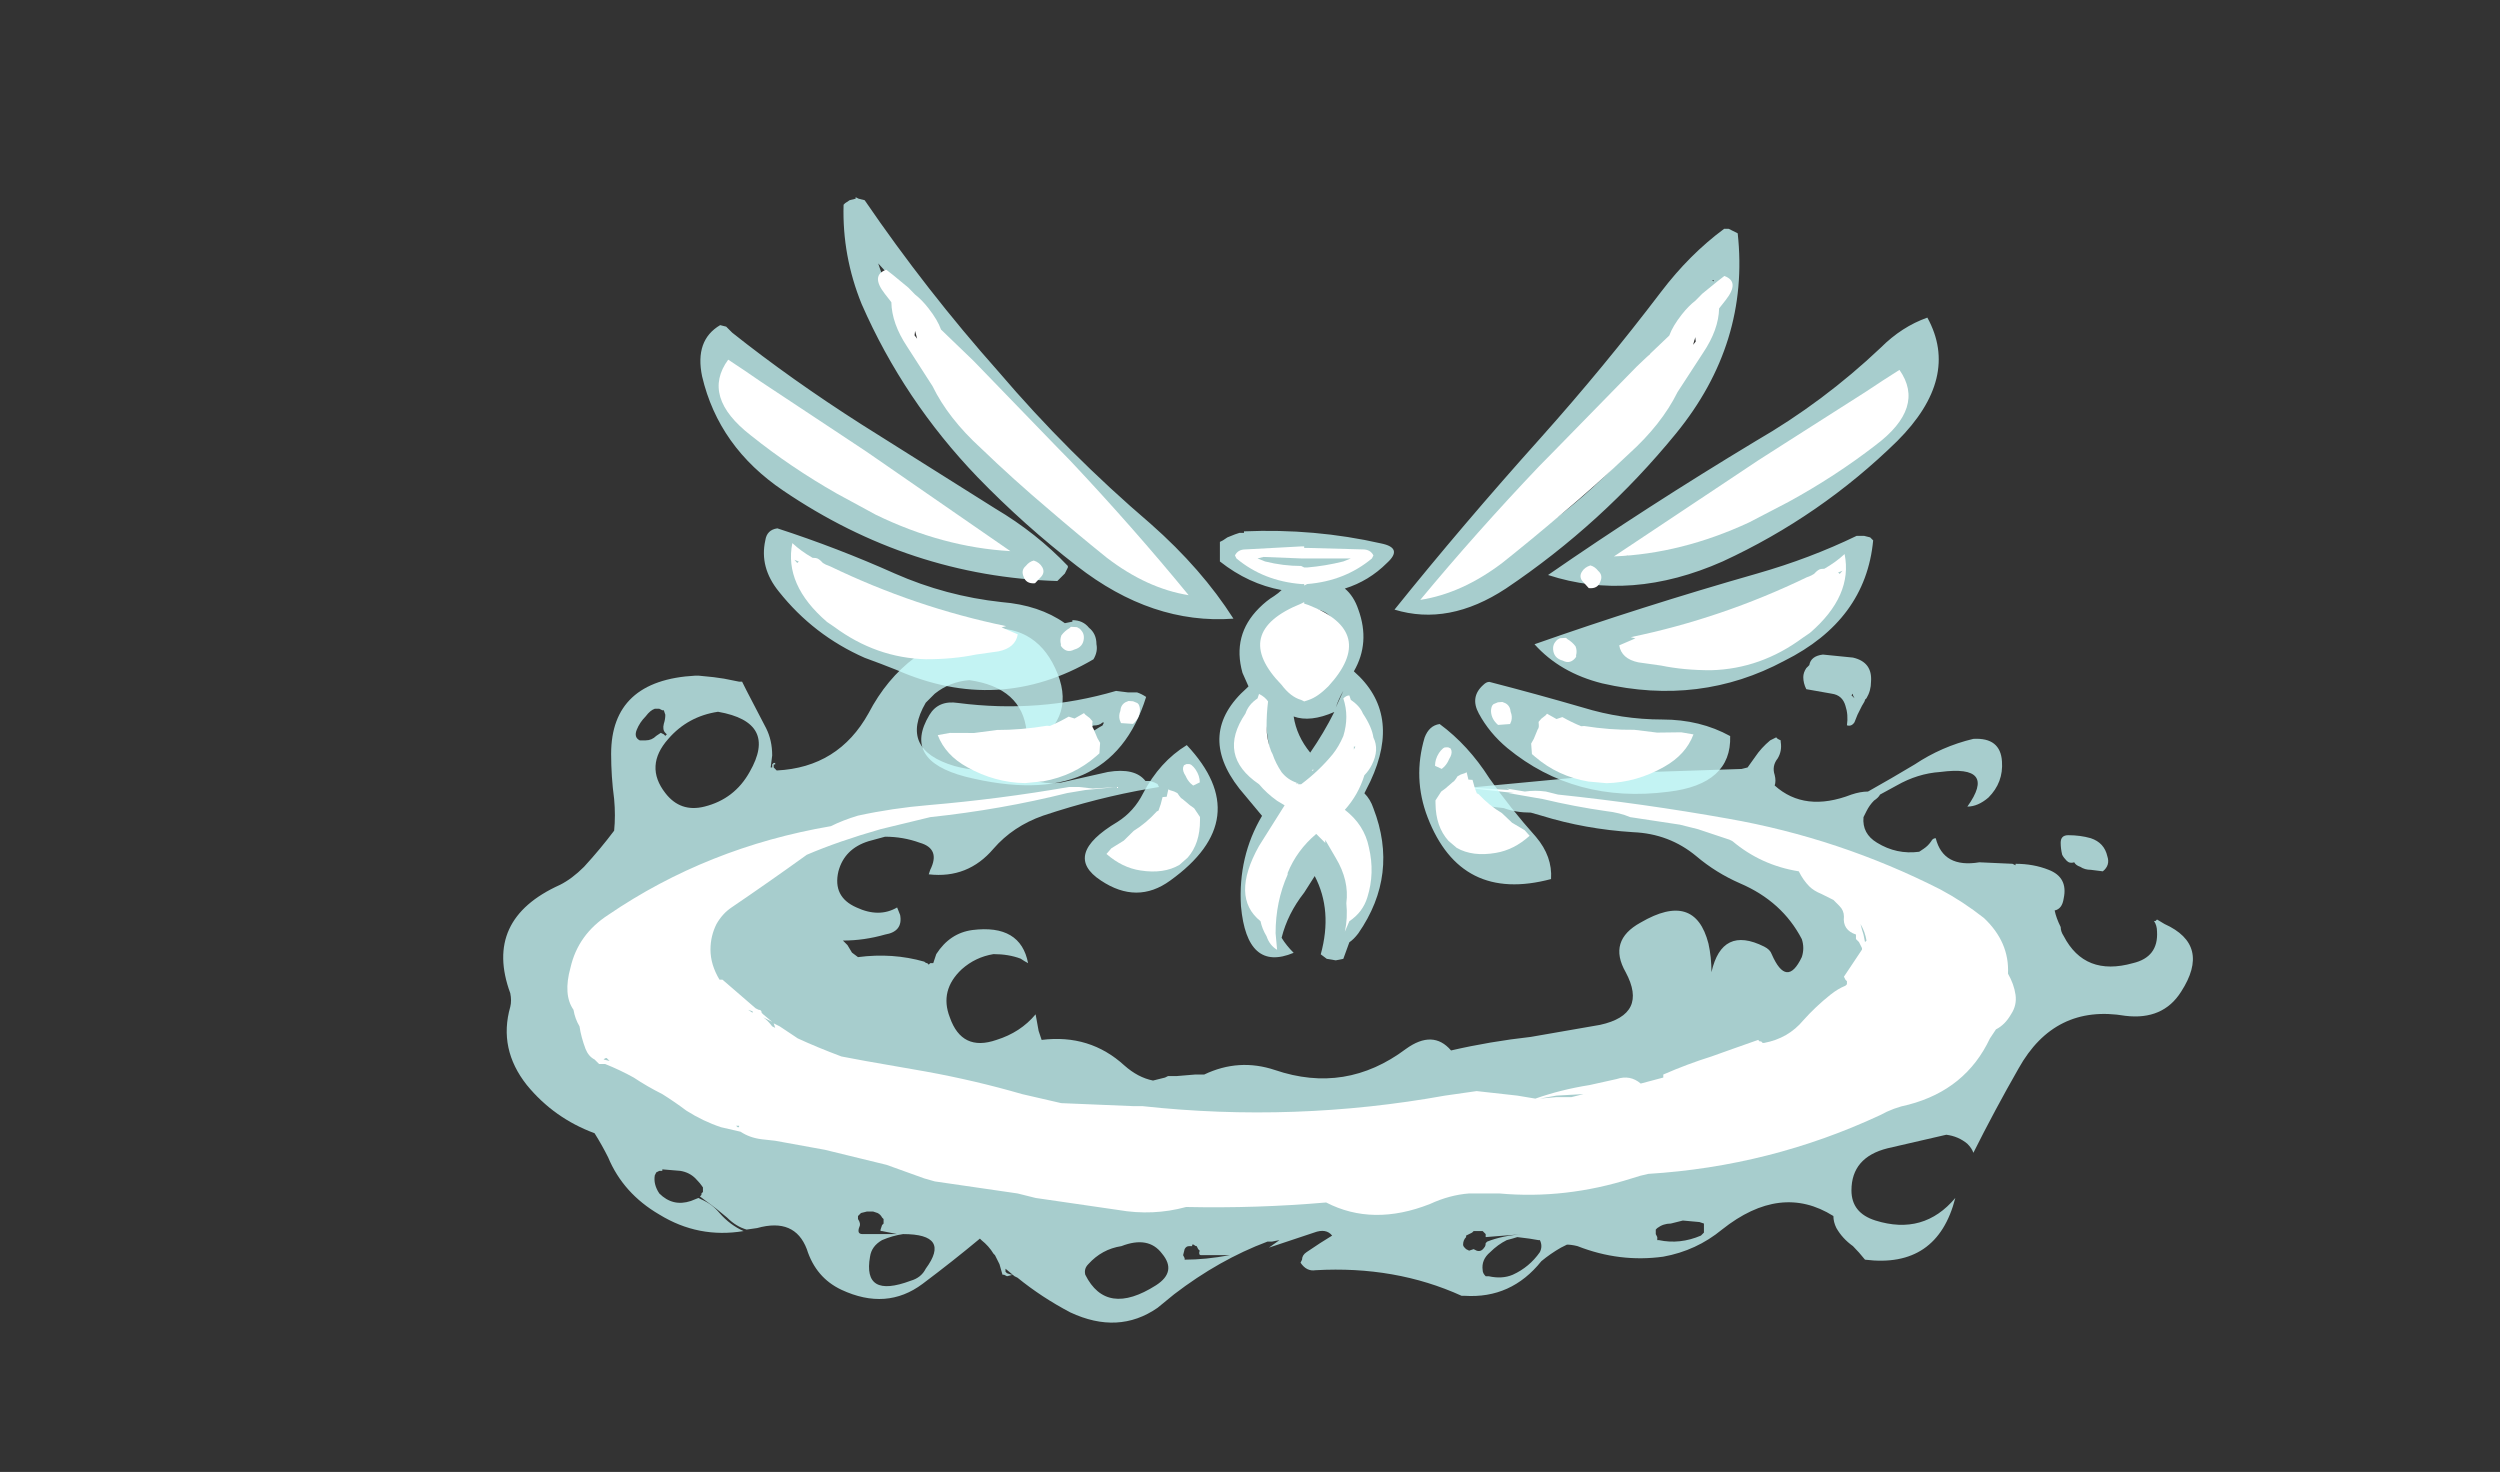 <?xml version="1.0" encoding="UTF-8" standalone="no"?>
<svg xmlns:ffdec="https://www.free-decompiler.com/flash" xmlns:xlink="http://www.w3.org/1999/xlink" ffdec:objectType="frame" height="342.25px" width="581.3px" xmlns="http://www.w3.org/2000/svg">
  <rect width="100%" height="100%" fill="#333333" stroke="none"/>
  <g transform="matrix(1.0, 0.0, 0.0, 1.0, 286.5, 417.85)">
    <use ffdec:characterId="1313" height="23.1" transform="matrix(7.0, 0.0, 0.0, 7.0, -169.6, -271.95)" width="56.15" xlink:href="#shape0"/>
    <use ffdec:characterId="1306" height="14.2" transform="matrix(7.0, 0.0, 0.0, 7.0, -154.55, -234.85)" width="48.1" xlink:href="#shape1"/>
    <use ffdec:characterId="1315" height="25.35" transform="matrix(7.0, 0.0, 0.0, 7.0, -123.6, -372.0)" width="41.15" xlink:href="#shape2"/>
    <use ffdec:characterId="1298" height="13.4" transform="matrix(7.0, 0.0, 0.0, 7.0, 0.3, -290.8)" width="4.75" xlink:href="#shape3"/>
    <use ffdec:characterId="1288" height="9.5" transform="matrix(6.949, -0.823, 0.823, 6.949, 35.925, -344.38)" width="11.5" xlink:href="#shape4"/>
    <use ffdec:characterId="1289" height="6.6" transform="matrix(6.985, -0.432, 0.432, 6.985, 78.324, -327.091)" width="11.25" xlink:href="#shape5"/>
    <use ffdec:characterId="1290" height="3.6" transform="matrix(6.987, -0.401, 0.401, 6.987, 73.584, -285.077)" width="9.9" xlink:href="#shape6"/>
    <use ffdec:characterId="1291" height="2.95" transform="matrix(6.979, -0.524, 0.524, 6.979, 60.04, -254.419)" width="6.65" xlink:href="#shape7"/>
    <use ffdec:characterId="1291" height="2.95" transform="matrix(3.879, 1.794, -3.784, 5.864, 49.239, -244.537)" width="6.65" xlink:href="#shape7"/>
    <use ffdec:characterId="1288" height="9.5" transform="matrix(-6.944, -0.859, -0.859, 6.944, -1.957, -345.428)" width="11.5" xlink:href="#shape4"/>
    <use ffdec:characterId="1289" height="6.6" transform="matrix(-6.976, -0.554, -0.554, 6.976, -40.443, -328.13)" width="11.25" xlink:href="#shape5"/>
    <use ffdec:characterId="1290" height="3.6" transform="matrix(-6.987, -0.398, -0.398, 6.987, -33.444, -287.646)" width="9.9" xlink:href="#shape6"/>
    <use ffdec:characterId="1291" height="2.95" transform="matrix(-6.983, -0.462, -0.462, 6.983, -21.303, -254.674)" width="6.65" xlink:href="#shape7"/>
    <use ffdec:characterId="1291" height="2.95" transform="matrix(-3.847, 1.862, 3.886, 5.797, -9.667, -240.655)" width="6.65" xlink:href="#shape7"/>
  </g>
  <defs>
    <g id="shape0" transform="matrix(1.0, 0.0, 0.0, 1.0, 25.9, 9.6)">
      <path d="M5.7 -4.05 L5.85 -4.1 5.9 -4.2 5.9 -4.25 9.6 -4.6 11.7 -4.75 12.2 -4.8 15.25 -4.9 15.45 -4.95 15.7 -5.3 Q15.9 -5.6 16.2 -5.85 16.3 -5.9 16.4 -5.95 L16.45 -5.9 16.55 -5.85 16.55 -5.8 Q16.6 -5.5 16.45 -5.25 16.25 -5.0 16.35 -4.7 16.4 -4.5 16.35 -4.35 17.35 -3.45 18.9 -4.05 19.2 -4.15 19.45 -4.15 20.25 -4.6 21.0 -5.05 21.9 -5.65 22.95 -5.9 23.85 -5.95 23.9 -5.15 23.95 -4.45 23.45 -3.95 23.1 -3.65 22.75 -3.65 23.75 -5.05 21.85 -4.8 21.1 -4.75 20.4 -4.35 L19.85 -4.05 Q19.8 -3.95 19.65 -3.85 19.5 -3.7 19.4 -3.5 L19.3 -3.3 Q19.25 -2.75 19.75 -2.45 20.4 -2.05 21.15 -2.15 L21.3 -2.25 Q21.45 -2.35 21.55 -2.5 21.6 -2.6 21.7 -2.6 21.95 -1.6 23.15 -1.8 L24.25 -1.75 24.35 -1.7 24.35 -1.75 Q24.95 -1.75 25.45 -1.55 26.1 -1.3 25.95 -0.6 25.9 -0.25 25.65 -0.2 25.7 0.05 25.85 0.35 25.85 0.5 25.95 0.65 26.65 2.0 28.25 1.55 29.1 1.35 29.05 0.5 29.05 0.3 28.95 0.15 L29.0 0.15 29.05 0.1 29.3 0.25 Q30.85 0.95 29.85 2.5 29.25 3.45 28.0 3.3 25.65 2.9 24.45 5.05 23.65 6.45 22.95 7.85 22.9 7.7 22.75 7.55 22.45 7.3 22.05 7.25 L20.1 7.7 Q18.9 8.0 18.9 9.1 18.9 9.85 19.7 10.1 21.3 10.6 22.35 9.35 21.75 11.7 19.35 11.4 19.15 11.15 18.95 10.95 18.6 10.7 18.4 10.35 18.3 10.15 18.3 9.95 16.55 8.85 14.6 10.4 13.75 11.1 12.65 11.3 11.2 11.5 9.8 10.95 9.6 10.9 9.45 10.9 L9.25 11.0 Q8.9 11.2 8.6 11.45 7.6 12.7 6.05 12.6 L5.95 12.6 Q3.75 11.6 1.1 11.75 0.8 11.8 0.6 11.5 L0.65 11.4 Q0.65 11.25 0.8 11.15 L1.25 10.85 1.65 10.6 Q1.45 10.35 1.05 10.5 0.45 10.7 -0.15 10.9 L-0.45 11.0 -0.1 10.75 -0.35 10.8 -0.5 10.8 Q-2.1 11.4 -3.6 12.55 L-4.15 13.0 Q-5.45 13.9 -7.05 13.15 -8.0 12.65 -8.8 12.0 L-8.9 11.95 -9.2 11.7 -9.2 11.8 -9.15 11.85 -9.0 11.9 -8.95 11.9 -9.15 11.95 -9.25 11.9 -9.3 11.9 -9.4 11.55 -9.55 11.25 -9.6 11.2 Q-9.75 10.95 -10.0 10.75 L-10.05 10.7 Q-10.95 11.45 -11.95 12.2 -13.15 13.1 -14.65 12.4 -15.5 12.0 -15.8 11.05 -16.2 10.0 -17.45 10.35 L-17.8 10.4 Q-18.15 10.3 -18.45 10.0 -18.8 9.7 -19.15 9.45 L-19.35 9.3 -19.3 9.25 -19.3 9.2 -19.25 9.15 -19.25 9.0 Q-19.35 8.85 -19.5 8.7 -19.7 8.5 -20.0 8.45 L-20.6 8.4 -20.6 8.45 -20.7 8.45 -20.8 8.5 -20.85 8.6 Q-20.9 8.9 -20.7 9.2 -20.25 9.65 -19.65 9.45 L-19.4 9.35 -19.3 9.4 Q-18.95 9.55 -18.7 9.85 -18.35 10.25 -17.9 10.45 -19.4 10.7 -20.7 9.9 -21.9 9.2 -22.4 8.0 -22.6 7.6 -22.85 7.2 -24.2 6.7 -25.1 5.6 -26.05 4.4 -25.65 3.0 -25.6 2.8 -25.65 2.55 -26.55 0.1 -24.0 -1.05 -23.6 -1.25 -23.2 -1.65 -22.65 -2.25 -22.2 -2.85 -22.15 -3.35 -22.2 -3.9 -22.3 -4.65 -22.3 -5.4 -22.3 -7.85 -19.5 -8.0 L-19.4 -8.0 -18.9 -7.95 -18.55 -7.9 -18.05 -7.8 -17.95 -7.8 -17.8 -7.5 -17.15 -6.25 Q-16.95 -5.85 -16.95 -5.35 L-17.0 -4.95 -16.95 -4.95 -16.95 -5.05 -16.9 -5.1 -16.85 -5.1 -16.85 -5.05 -16.9 -5.05 -16.9 -4.95 -16.8 -4.85 Q-14.75 -4.95 -13.75 -6.75 -12.55 -9.05 -10.0 -9.55 L-9.95 -9.55 Q-8.25 -9.75 -7.55 -8.25 -6.8 -6.65 -8.3 -5.7 -9.2 -5.1 -8.25 -4.55 L-8.65 -4.7 Q-8.05 -4.35 -7.35 -4.45 L-5.8 -4.8 Q-4.9 -4.95 -4.55 -4.5 L-4.4 -4.5 -4.25 -4.45 -4.15 -4.4 -4.1 -4.3 -4.4 -4.25 Q-6.15 -3.95 -7.95 -3.35 -8.95 -3.0 -9.6 -2.25 -10.45 -1.25 -11.75 -1.4 L-11.7 -1.55 Q-11.35 -2.25 -12.05 -2.45 -12.6 -2.65 -13.2 -2.65 L-13.75 -2.5 Q-14.55 -2.25 -14.75 -1.5 -14.95 -0.65 -14.15 -0.3 -13.4 0.05 -12.8 -0.3 L-12.7 -0.05 Q-12.6 0.5 -13.2 0.6 -13.9 0.8 -14.6 0.8 L-14.45 0.95 -14.3 1.2 -14.1 1.35 Q-12.95 1.2 -11.9 1.5 -11.85 1.55 -11.8 1.55 L-11.75 1.6 -11.7 1.55 -11.6 1.55 -11.5 1.25 Q-11.05 0.55 -10.3 0.45 -8.7 0.25 -8.45 1.55 -8.55 1.5 -8.7 1.4 -9.1 1.25 -9.6 1.25 -10.2 1.35 -10.65 1.75 -11.4 2.45 -11.05 3.35 -10.65 4.5 -9.5 4.1 -8.7 3.85 -8.2 3.25 L-8.1 3.8 -8.0 4.1 Q-6.4 3.9 -5.25 4.95 -4.8 5.35 -4.3 5.45 L-3.9 5.35 -3.8 5.3 -3.5 5.3 -2.9 5.25 -2.6 5.25 Q-1.45 4.7 -0.25 5.1 2.1 5.9 4.1 4.4 5.0 3.75 5.6 4.45 6.9 4.15 8.25 4.0 L10.55 3.6 Q12.15 3.25 11.4 1.85 10.8 0.8 11.9 0.2 13.7 -0.85 14.15 0.9 14.25 1.35 14.25 1.85 14.6 0.3 16.0 1.0 16.2 1.1 16.25 1.25 16.75 2.4 17.25 1.35 17.35 1.05 17.25 0.75 16.6 -0.5 15.2 -1.1 14.4 -1.45 13.75 -2.0 12.85 -2.75 11.65 -2.8 10.05 -2.9 8.6 -3.35 L8.25 -3.45 Q7.75 -3.45 7.35 -3.6 6.35 -3.7 5.55 -4.0 5.6 -4.05 5.7 -4.05 M17.95 -8.7 L18.95 -8.6 Q19.6 -8.45 19.55 -7.8 19.55 -7.5 19.4 -7.25 L19.35 -7.2 Q19.35 -7.15 19.25 -7.0 L19.1 -6.7 19.0 -6.45 Q18.9 -6.3 18.75 -6.35 18.8 -6.7 18.7 -7.0 18.6 -7.35 18.25 -7.4 L17.4 -7.55 Q17.3 -7.75 17.3 -7.95 17.3 -8.1 17.4 -8.25 L17.5 -8.35 Q17.55 -8.65 17.95 -8.7 M19.0 -7.25 L18.95 -7.35 18.95 -7.4 18.9 -7.35 19.0 -7.25 M25.85 -2.45 Q25.85 -2.7 26.1 -2.7 26.5 -2.7 26.85 -2.6 27.3 -2.45 27.4 -2.0 27.5 -1.7 27.25 -1.5 L26.85 -1.55 Q26.65 -1.55 26.5 -1.65 26.35 -1.7 26.3 -1.8 26.15 -1.75 26.05 -1.85 25.95 -1.95 25.9 -2.05 25.85 -2.25 25.85 -2.45 M-12.35 12.1 Q-12.0 12.0 -11.85 11.7 -11.0 10.55 -12.6 10.55 -12.95 10.6 -13.3 10.75 -13.65 10.95 -13.7 11.3 -13.95 12.7 -12.35 12.1 M-14.05 10.3 Q-14.15 10.55 -13.95 10.55 L-12.8 10.55 -13.3 10.45 -13.35 10.45 -13.35 10.4 -13.3 10.25 -13.25 10.2 -13.25 10.05 -13.3 10.0 Q-13.35 9.9 -13.45 9.85 L-13.6 9.8 -13.8 9.8 -14.0 9.85 -14.1 9.95 -14.1 10.05 Q-14.0 10.2 -14.05 10.3 M-3.3 11.25 L-3.25 11.35 -3.25 11.4 Q-2.55 11.4 -1.75 11.25 L-2.7 11.25 Q-2.8 11.25 -2.75 11.1 L-2.8 11.05 -2.85 10.95 Q-2.9 10.95 -2.95 10.9 L-3.0 10.9 -3.0 10.95 -3.1 10.95 Q-3.2 10.95 -3.25 11.05 L-3.3 11.25 M-6.45 11.55 Q-6.6 11.7 -6.55 11.9 -5.85 13.3 -4.2 12.25 -3.5 11.8 -4.0 11.2 -4.45 10.6 -5.35 10.95 -6.0 11.05 -6.45 11.55 M-10.4 -7.85 Q-11.05 -7.8 -11.55 -7.4 -11.7 -7.25 -11.85 -7.1 -12.75 -5.55 -10.9 -5.0 -9.3 -4.55 -8.6 -5.75 -8.45 -5.95 -8.5 -6.15 -8.65 -7.6 -10.4 -7.85 M-20.55 -6.4 Q-20.5 -6.55 -20.5 -6.7 L-20.55 -6.85 -20.6 -6.85 -20.7 -6.9 -20.85 -6.9 Q-21.0 -6.85 -21.15 -6.65 -21.35 -6.45 -21.45 -6.2 -21.55 -5.95 -21.35 -5.85 L-21.15 -5.85 Q-20.95 -5.85 -20.8 -6.0 L-20.65 -6.1 -20.55 -6.05 -20.5 -6.0 -20.45 -6.05 -20.5 -6.1 Q-20.6 -6.2 -20.55 -6.4 M-19.2 -3.65 Q-18.2 -3.9 -17.7 -4.8 -16.75 -6.45 -18.75 -6.8 -19.75 -6.65 -20.4 -5.9 -21.2 -5.0 -20.5 -4.1 -20.0 -3.45 -19.2 -3.65 M8.2 10.7 L7.8 10.65 Q7.65 10.7 7.45 10.75 7.15 10.9 6.9 11.15 6.6 11.4 6.65 11.75 6.65 11.85 6.75 11.95 L6.85 11.95 Q7.3 12.05 7.65 11.9 8.2 11.65 8.55 11.15 8.65 10.95 8.55 10.75 L8.5 10.75 8.2 10.7 M8.0 10.55 L6.75 10.65 6.75 10.55 6.65 10.45 6.35 10.45 6.3 10.5 6.1 10.6 6.1 10.65 Q6.0 10.75 6.0 10.9 6.0 10.95 6.05 11.0 L6.1 11.05 6.2 11.1 6.35 11.05 6.45 11.1 Q6.6 11.15 6.7 11.0 6.75 10.95 6.75 10.85 L6.8 10.8 Q7.3 10.6 8.0 10.55 M12.9 10.2 Q12.65 10.2 12.45 10.35 L12.4 10.4 12.4 10.55 12.45 10.65 12.45 10.75 12.5 10.75 Q13.2 10.9 13.9 10.6 L14.0 10.5 14.0 10.2 13.85 10.15 13.3 10.1 12.9 10.2" fill="#ccfffe" fill-opacity="0.753" fill-rule="evenodd" stroke="none"/>
    </g>
    <g id="shape1" transform="matrix(1.0, 0.0, 0.0, 1.0, 23.75, 4.3)">
      <path d="M9.15 -4.05 Q12.0 -3.75 14.8 -3.25 18.5 -2.6 21.85 -0.9 22.6 -0.5 23.3 0.05 24.15 0.85 24.1 1.9 24.3 2.25 24.35 2.6 24.4 2.95 24.2 3.25 24.0 3.6 23.7 3.75 L23.5 4.05 Q22.7 5.75 20.8 6.25 20.3 6.35 19.85 6.6 16.2 8.3 12.15 8.55 11.9 8.6 11.6 8.7 9.4 9.4 7.2 9.2 L6.2 9.2 Q5.55 9.25 4.9 9.55 3.0 10.3 1.45 9.5 -0.85 9.7 -3.2 9.65 -4.3 9.95 -5.45 9.75 L-8.2 9.35 -8.8 9.2 -11.55 8.8 -11.9 8.7 -13.15 8.25 -15.2 7.75 -16.85 7.45 -17.3 7.4 Q-17.7 7.35 -18.0 7.15 L-18.65 7.0 Q-19.25 6.8 -19.8 6.45 -20.2 6.15 -20.6 5.9 -21.1 5.65 -21.55 5.35 -22.0 5.1 -22.5 4.9 L-22.7 4.9 -22.85 4.75 Q-23.05 4.65 -23.15 4.4 -23.3 4.0 -23.35 3.65 -23.5 3.4 -23.55 3.1 -23.9 2.6 -23.65 1.7 -23.4 0.6 -22.4 -0.05 -19.1 -2.3 -15.0 -3.0 -14.6 -3.2 -14.1 -3.35 -12.95 -3.6 -11.75 -3.7 -9.4 -3.9 -7.1 -4.3 L-6.75 -4.3 -6.3 -4.25 -5.5 -4.3 -6.55 -4.2 -7.15 -4.1 Q-9.35 -3.55 -11.7 -3.3 L-13.35 -2.9 Q-14.75 -2.5 -15.8 -2.05 -17.05 -1.15 -18.3 -0.3 -18.6 -0.1 -18.8 0.25 -19.0 0.65 -19.0 1.1 -19.0 1.6 -18.7 2.1 L-18.6 2.1 -17.5 3.05 -17.4 3.1 Q-17.3 3.1 -17.3 3.2 L-17.25 3.25 -16.95 3.5 -17.25 3.35 Q-17.1 3.45 -16.95 3.65 L-16.85 3.7 -16.9 3.55 -16.7 3.65 -16.1 4.05 Q-15.45 4.35 -14.65 4.65 L-13.85 4.8 -11.85 5.15 Q-10.2 5.45 -8.65 5.9 L-7.35 6.2 -4.95 6.3 -4.65 6.3 Q0.4 6.85 5.4 5.95 L6.45 5.8 7.8 5.95 8.4 6.05 Q9.25 5.75 10.2 5.6 L11.1 5.4 Q11.55 5.25 11.9 5.55 L12.65 5.35 12.65 5.25 Q13.45 4.9 14.25 4.65 L14.95 4.4 15.8 4.1 15.85 4.15 15.9 4.15 15.95 4.2 16.0 4.2 Q16.8 4.05 17.3 3.45 17.7 3.0 18.2 2.6 18.45 2.4 18.7 2.3 L18.75 2.25 18.75 2.15 18.7 2.1 18.65 2.0 19.25 1.1 19.25 1.05 19.15 0.85 19.05 0.75 19.05 0.6 Q18.6 0.45 18.65 0.0 18.65 -0.2 18.5 -0.35 L18.3 -0.55 17.9 -0.75 Q17.65 -0.85 17.5 -1.0 17.3 -1.2 17.15 -1.5 15.9 -1.7 14.95 -2.5 L14.85 -2.55 13.8 -2.9 13.2 -3.05 11.55 -3.3 Q11.2 -3.45 10.75 -3.5 9.7 -3.65 8.65 -3.9 L7.5 -4.1 7.7 -4.1 5.9 -4.3 7.55 -4.2 7.45 -4.25 8.05 -4.15 Q8.4 -4.2 8.75 -4.15 L9.15 -4.05 M19.2 0.25 Q19.25 0.45 19.3 0.6 L19.35 0.85 19.4 0.8 Q19.35 0.5 19.2 0.25 M10.0 5.9 L9.1 5.95 8.55 6.05 9.1 6.0 9.6 6.0 10.0 5.9 M2.2 9.4 L2.2 9.4 M-11.2 -3.7 L-11.2 -3.7 M-9.95 5.85 L-9.95 5.85 M-17.75 3.1 L-17.6 3.2 -17.6 3.15 -17.75 3.1 M-22.55 4.75 L-22.35 4.8 -22.45 4.7 Q-22.5 4.7 -22.55 4.75 M-18.15 6.95 L-18.1 7.0 -18.05 7.0 -18.05 6.95 -18.15 6.95" fill="#ffffff" fill-rule="evenodd" stroke="none"/>
    </g>
    <g id="shape2" transform="matrix(1.0, 0.0, 0.0, 1.0, 20.05, 25.05)">
      <path d="M13.6 -22.25 L13.6 -22.3 13.55 -22.3 13.6 -22.25 M14.1 -24.0 L14.4 -23.85 Q14.8 -20.2 12.35 -17.2 9.9 -14.2 6.7 -12.05 4.8 -10.8 3.0 -11.35 5.25 -14.15 7.85 -17.05 9.95 -19.4 11.85 -21.9 12.8 -23.15 13.95 -24.0 L14.1 -24.0 M12.4 -19.3 Q12.1 -18.7 11.5 -18.8 11.3 -19.3 11.5 -19.85 L10.1 -18.25 Q8.35 -16.25 6.55 -14.25 5.55 -13.1 4.4 -12.2 7.7 -13.45 10.25 -16.05 12.05 -17.95 13.1 -20.3 13.35 -20.8 13.45 -21.3 L13.3 -20.95 12.4 -19.3 M12.75 -14.35 Q11.75 -13.7 10.7 -13.15 13.5 -13.75 16.1 -15.25 17.7 -16.15 18.75 -17.65 19.35 -18.5 19.6 -19.1 18.0 -17.75 16.25 -16.6 14.55 -15.45 12.75 -14.35 M19.7 -16.95 Q17.15 -14.45 13.9 -12.95 10.85 -11.6 8.1 -12.5 11.35 -14.75 15.0 -16.95 17.25 -18.25 19.15 -20.05 19.85 -20.75 20.7 -21.05 21.8 -19.05 19.7 -16.95 M7.65 -10.2 Q11.2 -11.45 15.05 -12.55 16.8 -13.05 18.35 -13.8 L18.6 -13.8 18.8 -13.75 18.9 -13.65 Q18.65 -11.0 15.95 -9.65 13.15 -8.15 9.9 -8.9 8.5 -9.25 7.65 -10.2 M9.25 -8.1 Q10.55 -7.7 11.9 -7.7 13.15 -7.7 14.15 -7.15 14.2 -5.55 12.1 -5.3 9.0 -4.9 6.75 -6.75 6.15 -7.25 5.8 -7.9 5.5 -8.45 5.95 -8.85 6.05 -8.95 6.15 -8.95 7.7 -8.55 9.25 -8.1 M1.35 -12.05 Q1.65 -11.8 1.8 -11.35 2.2 -10.25 1.65 -9.3 3.25 -7.9 2.2 -5.65 L2.0 -5.25 Q2.2 -5.05 2.3 -4.75 3.15 -2.55 1.8 -0.6 1.65 -0.4 1.5 -0.3 L1.3 0.25 1.05 0.3 0.75 0.25 0.55 0.1 Q0.95 -1.35 0.35 -2.5 L0.0 -1.95 Q-0.55 -1.25 -0.75 -0.45 -0.6 -0.2 -0.35 0.05 -1.9 0.7 -2.1 -1.5 -2.2 -3.15 -1.4 -4.5 L-2.15 -5.4 Q-3.6 -7.25 -1.9 -8.75 L-1.85 -8.8 -2.05 -9.25 Q-2.4 -10.5 -1.5 -11.4 -1.25 -11.65 -1.0 -11.8 -0.85 -11.9 -0.75 -12.0 -1.85 -12.2 -2.8 -12.95 L-2.8 -13.6 -2.7 -13.65 -2.55 -13.75 -2.3 -13.85 -2.15 -13.9 -2.0 -13.9 -2.0 -13.95 Q0.35 -14.05 2.55 -13.55 3.3 -13.4 2.75 -12.9 2.15 -12.3 1.35 -12.05 M0.45 -11.35 Q-0.05 -11.15 -0.45 -10.75 -0.85 -10.35 -0.75 -9.75 -0.7 -9.4 -0.5 -9.05 L-0.4 -8.95 -0.3 -8.9 -0.1 -8.85 0.05 -8.8 Q0.55 -9.1 0.85 -9.6 1.2 -10.1 1.05 -10.7 0.95 -11.25 0.45 -11.35 M1.3 -8.65 Q1.15 -8.4 1.05 -8.1 L1.3 -8.65 M4.5 -7.55 Q5.45 -6.85 6.15 -5.75 6.85 -4.75 7.7 -3.8 8.25 -3.15 8.2 -2.4 5.2 -1.6 4.1 -4.45 3.6 -5.75 4.0 -7.1 4.15 -7.5 4.5 -7.55 M1.2 -5.75 Q1.4 -6.25 1.5 -6.8 1.4 -6.3 1.05 -5.85 L1.2 -5.75 M0.35 -5.05 L0.15 -4.85 0.55 -4.45 0.9 -5.1 0.7 -5.25 0.5 -5.15 Q0.45 -5.1 0.4 -5.05 L0.35 -5.05 M1.1 -3.6 Q1.45 -3.0 1.6 -2.25 L1.6 -2.2 Q1.8 -2.75 1.8 -3.35 1.75 -3.9 1.55 -4.35 L1.1 -3.6 M9.25 -6.75 L9.6 -6.65 9.65 -6.6 9.6 -6.6 9.15 -6.55 9.1 -6.5 Q10.65 -6.15 12.2 -6.5 L9.25 -6.75 M1.0 -7.95 Q0.2 -7.6 -0.35 -7.8 -0.25 -7.15 0.2 -6.6 0.65 -7.25 1.0 -7.95 M12.65 -10.35 L12.7 -10.25 12.7 -10.1 12.6 -9.9 Q14.2 -9.4 16.0 -10.6 16.55 -10.95 17.0 -11.5 17.55 -12.05 17.45 -12.35 16.4 -11.9 15.35 -11.5 14.25 -11.15 13.15 -10.95 12.0 -10.8 12.6 -10.45 L12.65 -10.35 M-5.1 -14.2 Q-3.4 -12.7 -2.35 -11.05 -5.05 -10.85 -7.55 -12.8 -9.3 -14.15 -10.85 -15.75 -13.3 -18.3 -14.7 -21.5 -15.35 -23.1 -15.3 -24.8 L-15.25 -24.85 -15.1 -24.95 -14.9 -25.0 -14.9 -25.05 -14.8 -25.0 -14.6 -24.95 Q-12.55 -21.95 -10.15 -19.25 -7.85 -16.55 -5.1 -14.2 M-18.35 -17.55 Q-17.8 -17.2 -17.35 -16.7 -16.9 -16.25 -16.35 -15.95 -15.95 -15.7 -15.55 -15.4 -15.95 -15.85 -16.4 -16.2 L-17.4 -17.0 Q-17.9 -17.4 -18.35 -17.55 M-19.2 -20.75 L-19.0 -20.55 Q-17.05 -19.0 -14.7 -17.5 L-10.25 -14.7 Q-8.9 -13.9 -7.85 -12.8 L-7.85 -12.75 -7.95 -12.55 -8.2 -12.3 Q-13.1 -12.45 -17.3 -15.3 -19.45 -16.75 -20.0 -19.1 -20.25 -20.3 -19.4 -20.8 L-19.2 -20.75 M-13.9 -15.15 Q-12.95 -14.35 -11.85 -13.95 -11.2 -13.75 -10.55 -13.6 -11.4 -14.55 -12.5 -15.05 -13.75 -15.65 -14.85 -16.4 -15.3 -16.65 -15.6 -16.7 L-13.9 -15.15 M-14.15 -22.85 Q-13.25 -20.1 -11.45 -17.85 -9.65 -15.6 -7.4 -13.85 -6.1 -12.85 -4.55 -12.35 L-9.55 -17.25 Q-11.3 -18.95 -12.7 -21.0 -13.4 -22.05 -14.15 -22.85 M-15.9 -12.5 Q-16.4 -12.75 -16.85 -12.85 -16.05 -11.45 -14.7 -10.5 -14.05 -10.0 -13.2 -9.85 L-12.85 -9.8 Q-11.7 -10.0 -10.4 -10.1 L-10.0 -10.2 -9.75 -10.35 Q-10.4 -10.45 -11.95 -11.05 -13.65 -11.7 -15.4 -12.3 L-15.9 -12.5 M-11.9 -7.15 L-11.85 -7.1 -11.8 -7.0 Q-11.1 -6.2 -10.05 -6.2 -9.1 -6.2 -8.3 -6.65 -8.25 -6.7 -8.25 -6.8 L-8.25 -6.95 -8.15 -7.15 -8.1 -7.2 -9.15 -7.2 -9.35 -7.15 Q-10.55 -7.15 -11.7 -7.15 L-11.9 -7.15 M-14.6 -9.75 Q-16.3 -10.5 -17.45 -11.95 -18.1 -12.75 -17.9 -13.65 -17.85 -14.0 -17.5 -14.05 -15.5 -13.4 -13.6 -12.55 -11.9 -11.8 -10.05 -11.6 -8.8 -11.5 -7.95 -10.9 L-7.7 -10.95 -7.7 -11.0 Q-7.35 -11.0 -7.15 -10.75 -6.9 -10.55 -6.9 -10.2 -6.85 -9.95 -7.0 -9.7 -10.15 -7.85 -13.55 -9.35 -14.05 -9.55 -14.6 -9.75 M-5.25 -8.45 Q-6.45 -4.6 -11.25 -5.8 -13.35 -6.35 -12.45 -7.85 -12.15 -8.35 -11.5 -8.25 -8.8 -7.9 -6.25 -8.65 L-5.85 -8.6 -5.55 -8.6 Q-5.4 -8.55 -5.25 -8.45 M-1.35 -8.2 L-1.35 -8.25 Q-2.7 -6.8 -0.7 -5.5 L-0.65 -5.5 -0.6 -5.55 Q-1.05 -6.0 -1.15 -6.7 L-1.35 -8.0 -1.35 -8.2 M-7.45 -7.4 L-7.8 -7.3 Q-7.35 -7.15 -6.95 -7.35 -6.8 -7.45 -6.7 -7.5 L-6.65 -7.6 -6.7 -7.6 Q-6.8 -7.5 -7.0 -7.5 L-7.25 -7.4 -7.45 -7.4 M-6.2 -4.3 Q-5.65 -4.65 -5.35 -5.25 -4.8 -6.3 -3.9 -6.85 -1.6 -4.4 -4.45 -2.35 -5.55 -1.55 -6.75 -2.35 -8.05 -3.2 -6.2 -4.3 M-4.3 -5.15 L-4.8 -4.4 Q-5.05 -3.95 -5.35 -3.6 -5.5 -3.35 -5.75 -3.1 -5.2 -3.45 -4.85 -3.95 L-4.4 -4.7 Q-4.2 -5.05 -4.3 -5.15 M-0.3 -3.35 L-0.6 -3.65 Q-1.0 -2.85 -1.1 -1.9 L-1.15 -1.85 Q-0.9 -2.55 -0.3 -3.35" fill="#ccfffe" fill-opacity="0.753" fill-rule="evenodd" stroke="none"/>
    </g>
    <g id="shape3" transform="matrix(1.0, 0.0, 0.0, 1.0, 2.35, 13.45)">
      <path d="M2.25 -13.05 Q1.35 -12.3 0.1 -12.2 L0.0 -12.15 0.0 -12.2 -0.1 -12.2 Q-1.35 -12.3 -2.25 -13.05 L-2.3 -13.15 Q-2.2 -13.35 -1.95 -13.35 L-0.1 -13.45 0.0 -13.45 0.0 -13.4 0.1 -13.4 1.95 -13.35 Q2.2 -13.35 2.3 -13.15 L2.25 -13.05 M0.1 -12.75 Q0.7 -12.8 1.3 -12.95 L1.55 -13.05 -0.1 -13.05 -1.35 -13.1 -1.55 -13.05 -1.3 -12.95 Q-0.7 -12.8 -0.1 -12.8 L0.0 -12.75 0.1 -12.75 M0.15 -11.5 Q2.45 -10.6 0.8 -8.8 0.45 -8.45 0.15 -8.35 L0.0 -8.3 -0.1 -8.35 Q-0.45 -8.45 -0.75 -8.85 -2.45 -10.6 -0.1 -11.55 L0.0 -11.6 0.0 -11.55 0.15 -11.5 M1.3 -7.15 Q1.5 -7.8 1.3 -8.4 1.4 -8.5 1.5 -8.5 L1.55 -8.35 Q1.85 -8.15 1.95 -7.9 2.25 -7.45 2.3 -7.1 2.5 -6.7 2.25 -6.2 2.15 -6.0 2.0 -5.85 1.8 -5.2 1.35 -4.7 2.0 -4.2 2.15 -3.45 2.35 -2.6 2.1 -1.8 1.95 -1.3 1.5 -1.0 L1.35 -0.65 Q1.45 -1.1 1.4 -1.6 1.5 -2.35 1.05 -3.1 L0.7 -3.7 0.7 -3.6 0.4 -3.9 Q-0.25 -3.35 -0.55 -2.6 L-0.55 -2.55 Q-0.95 -1.65 -0.95 -0.6 L-0.9 -0.05 Q-1.15 -0.2 -1.25 -0.5 -1.4 -0.75 -1.45 -1.0 -2.45 -1.8 -1.5 -3.5 L-0.65 -4.85 -0.9 -5.0 Q-1.25 -5.25 -1.5 -5.55 -2.9 -6.5 -1.95 -7.9 -1.85 -8.2 -1.55 -8.4 L-1.5 -8.55 Q-1.3 -8.45 -1.2 -8.3 -1.25 -7.9 -1.25 -7.45 -1.25 -7.05 -1.1 -6.65 L-1.05 -6.55 Q-0.95 -6.25 -0.75 -5.95 -0.55 -5.7 -0.25 -5.6 L-0.25 -5.55 -0.2 -5.6 -0.2 -5.55 -0.1 -5.55 Q0.5 -6.0 0.95 -6.55 1.15 -6.8 1.3 -7.15 M1.75 -7.05 L1.75 -7.05 M1.7 -6.8 L1.65 -6.8 1.65 -6.7 1.7 -6.8 M0.3 -6.05 L0.25 -6.0 0.3 -6.0 0.3 -6.05 M0.8 -5.15 L0.8 -5.15" fill="#ffffff" fill-rule="evenodd" stroke="none"/>
    </g>
    <g id="shape4" transform="matrix(1.0, 0.0, 0.0, 1.0, 5.75, 9.5)">
      <path d="M5.55 -9.5 Q6.05 -9.25 5.5 -8.7 L5.25 -8.45 Q5.15 -7.75 4.55 -7.05 L3.55 -5.85 Q2.9 -4.85 1.7 -4.0 0.5 -3.1 -0.8 -2.25 -1.85 -1.55 -2.9 -0.9 -4.35 -0.05 -5.75 0.0 -3.65 -2.0 -1.3 -3.95 L-0.8 -4.35 2.3 -6.85 3.5 -7.75 Q3.65 -8.05 4.0 -8.4 4.25 -8.65 4.5 -8.8 L4.75 -9.0 5.3 -9.35 5.55 -9.5 M4.35 -7.6 L4.25 -7.35 4.35 -7.45 4.35 -7.6" fill="#ffffff" fill-rule="evenodd" stroke="none"/>
    </g>
    <g id="shape5" transform="matrix(1.0, 0.0, 0.0, 1.0, 6.2, 5.6)">
      <path d="M0.85 -1.45 L-0.5 -0.85 Q-2.8 0.05 -5.05 0.0 L-0.05 -2.9 0.85 -3.4 3.65 -4.95 Q4.25 -5.3 4.8 -5.6 5.6 -4.3 3.85 -3.15 2.45 -2.2 0.85 -1.45 M-5.6 0.45 Q-5.45 0.6 -5.55 0.8 -5.65 1.05 -5.95 1.0 L-6.15 0.75 Q-6.25 0.6 -6.15 0.45 -6.05 0.3 -5.85 0.25 -5.7 0.3 -5.6 0.45" fill="#ffffff" fill-rule="evenodd" stroke="none"/>
    </g>
    <g id="shape6" transform="matrix(1.0, 0.0, 0.0, 1.0, 6.05, 3.6)">
      <path d="M2.65 -2.95 L2.75 -3.0 Q2.9 -3.15 3.0 -3.15 L3.1 -3.15 Q3.5 -3.35 3.8 -3.6 4.0 -2.2 2.5 -1.05 L2.25 -0.9 Q0.8 0.05 -0.85 0.0 -1.75 -0.05 -2.5 -0.25 L-3.25 -0.4 Q-3.8 -0.55 -3.85 -1.0 L-3.3 -1.2 -3.45 -1.25 Q-0.4 -1.7 2.5 -2.9 L2.65 -2.95 M3.7 -3.05 L3.55 -3.0 3.6 -2.95 3.7 -3.05 M-5.9 -1.3 L-5.8 -1.35 -5.6 -1.35 -5.55 -1.3 Q-5.4 -1.2 -5.3 -1.05 -5.25 -0.9 -5.3 -0.75 L-5.3 -0.7 Q-5.5 -0.45 -5.75 -0.6 -6.05 -0.7 -6.05 -1.0 -6.05 -1.15 -5.95 -1.25 L-5.9 -1.3" fill="#ffffff" fill-rule="evenodd" stroke="none"/>
    </g>
    <g id="shape7" transform="matrix(1.0, 0.0, 0.0, 1.0, 3.95, 2.95)">
      <path d="M2.3 -1.5 L2.7 -1.4 Q2.4 -0.75 1.65 -0.4 0.7 0.05 -0.3 0.0 L-0.9 -0.1 Q-1.9 -0.35 -2.6 -1.05 L-2.7 -1.15 -2.7 -1.5 -2.6 -1.65 -2.45 -1.95 Q-2.4 -2.0 -2.4 -2.1 L-2.4 -2.2 -2.3 -2.3 -2.15 -2.4 -2.1 -2.45 -1.8 -2.25 -1.6 -2.3 Q-1.3 -2.1 -1.0 -1.95 L-0.9 -1.95 Q-0.05 -1.75 0.75 -1.7 L1.5 -1.55 2.3 -1.5 M-3.55 -2.95 L-3.45 -2.9 Q-3.3 -2.8 -3.3 -2.6 -3.25 -2.45 -3.3 -2.3 L-3.35 -2.2 -3.75 -2.2 Q-3.95 -2.4 -3.95 -2.65 -3.95 -2.75 -3.9 -2.85 L-3.85 -2.9 -3.7 -2.95 -3.55 -2.95" fill="#ffffff" fill-rule="evenodd" stroke="none"/>
    </g>
  </defs>
</svg>
